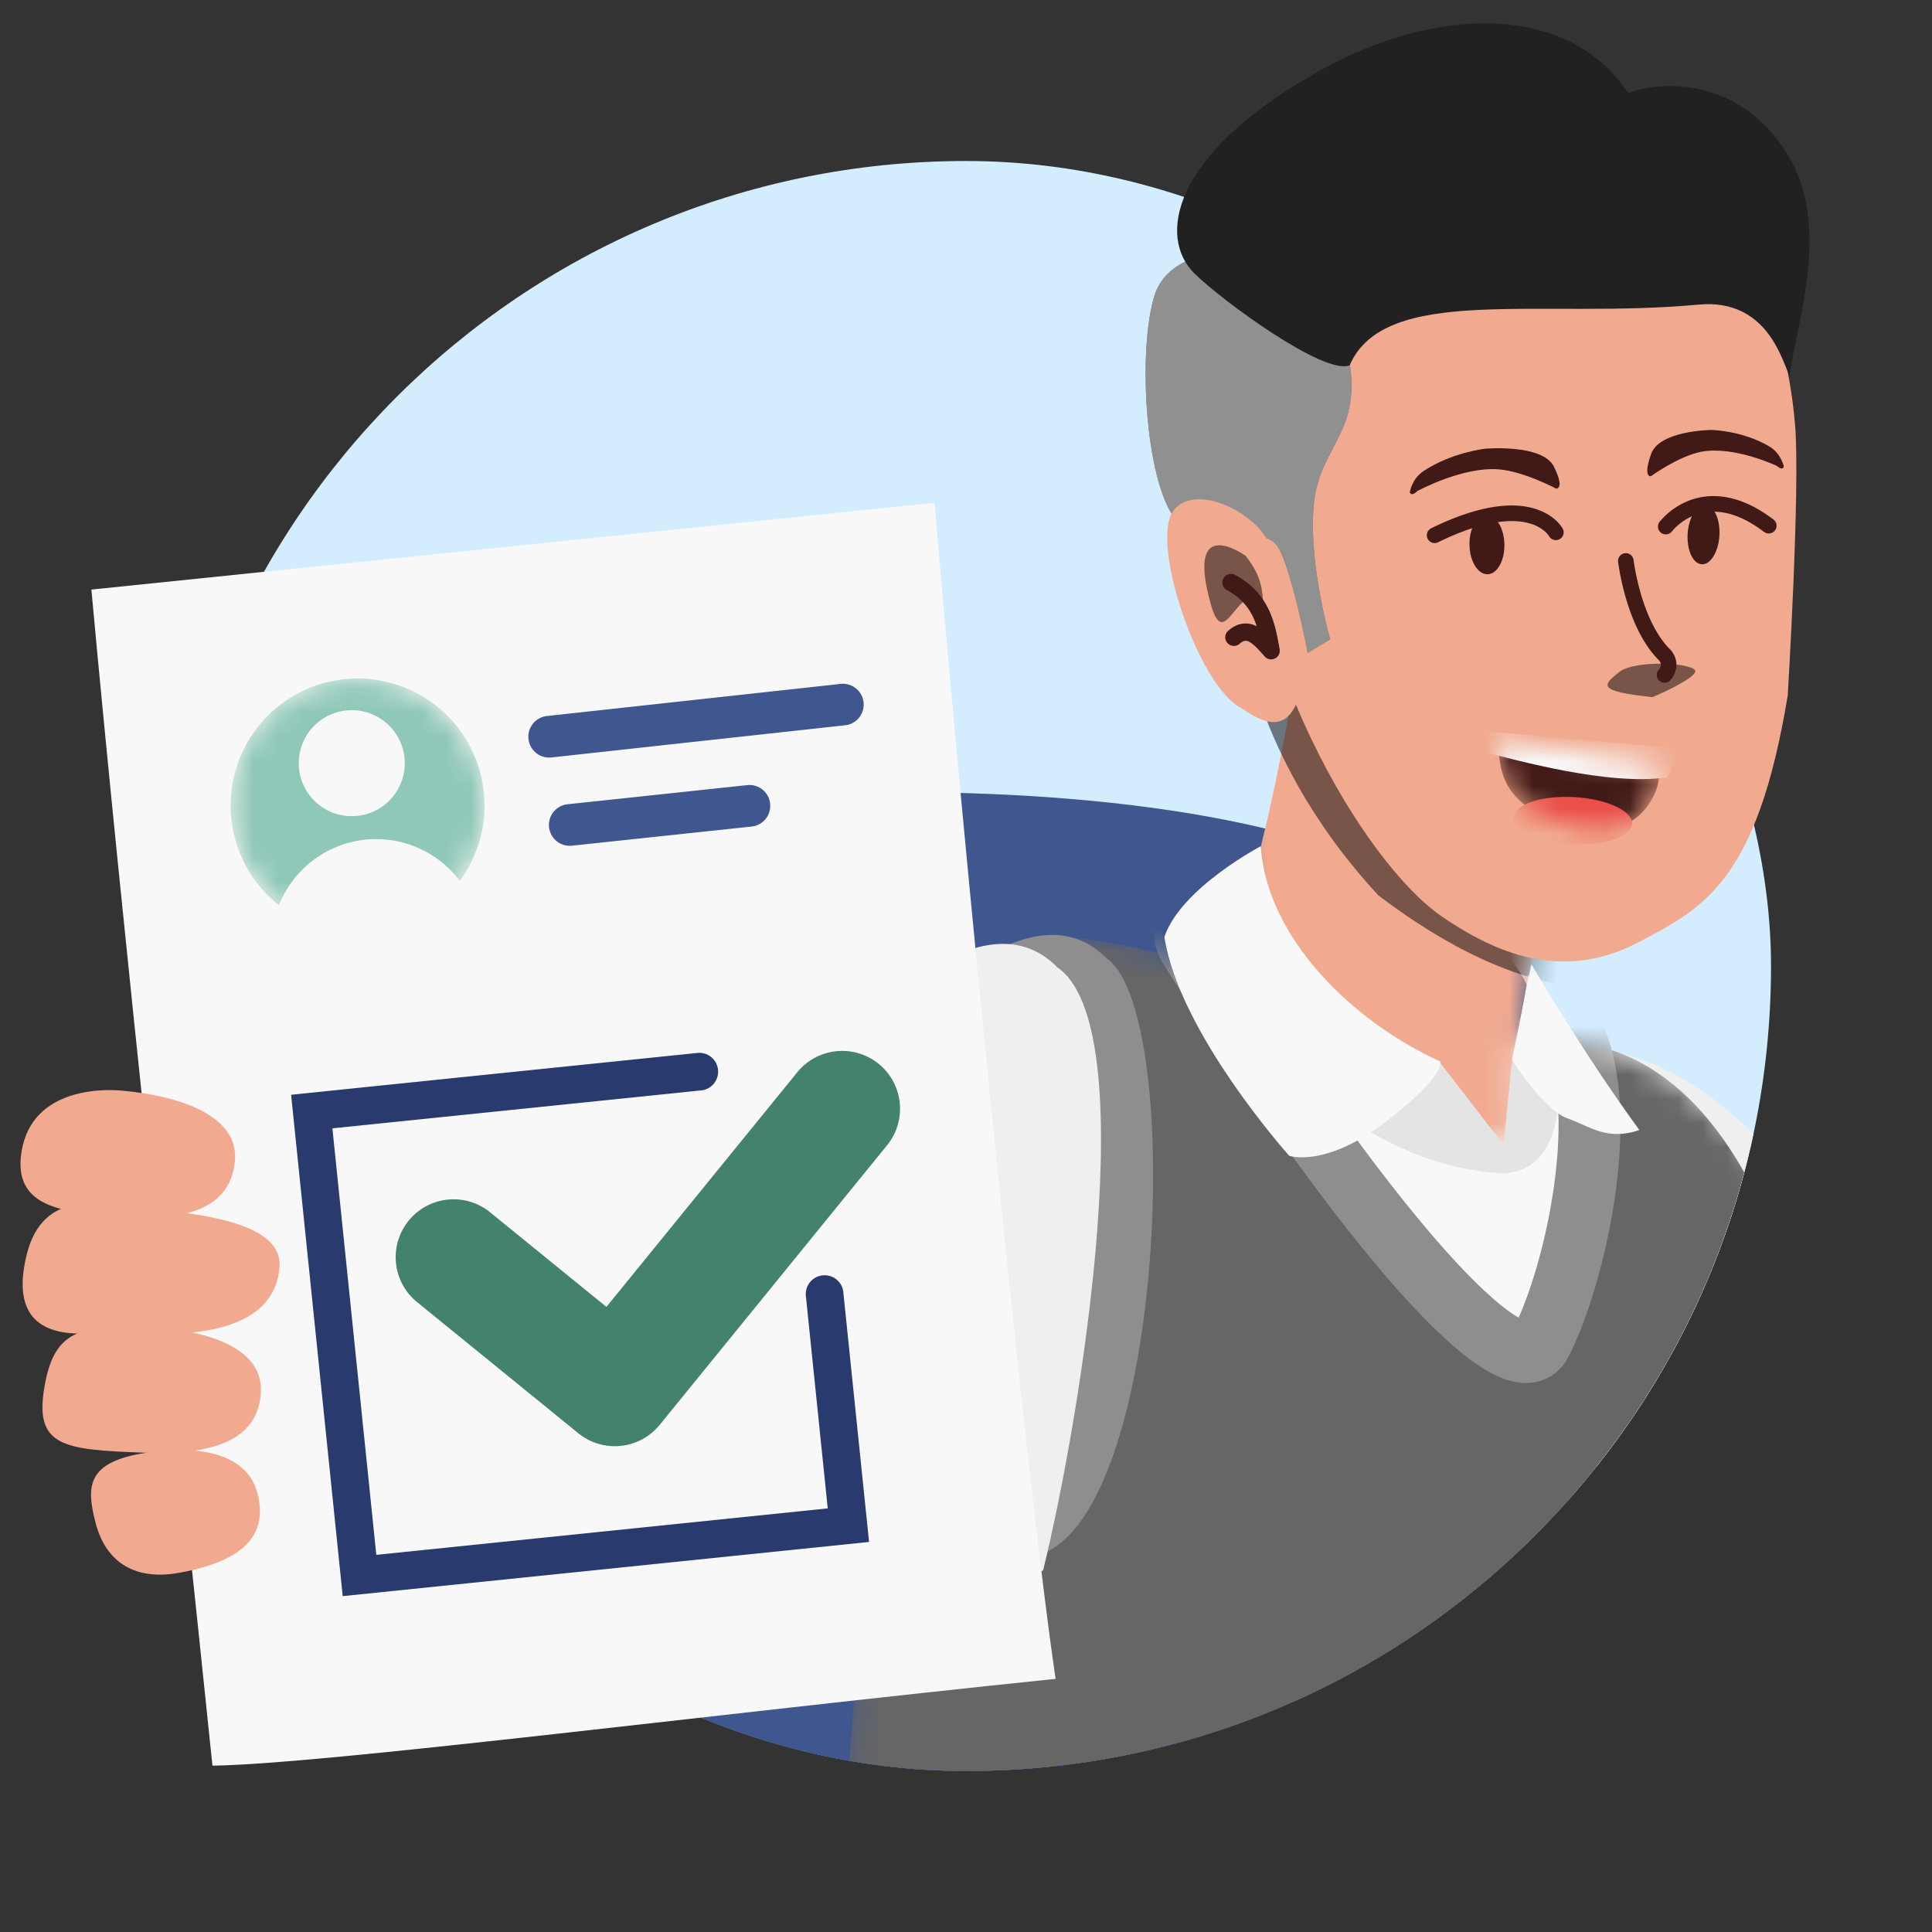 <svg xmlns="http://www.w3.org/2000/svg" width="80" height="80" fill="none" class="persona-ilustration" viewBox="0 0 80 80"><rect x="0" y="0" width="80" height="80" fill="#333333" stroke="none"/><g clip-path="url(#uAyZVUROb2_a)"><g clip-path="url(#uAyZVUROb2_b)"><rect width="66.667" height="66.667" x="6.667" y="6.667" fill="#D3EDFF" rx="33.333"/><path fill="#30457A" d="M46.039 52.086C31.099 34.138 24.713 31.561 17.69 35.633c-7.023 4.073 12.315 70.632 12.315 70.632l31.445 1.888-.051-.302c-2.536-14.81-8.04-46.971-15.36-55.765"/><path fill="#3F568E" d="M62.852 40.134c-6.302-9.644-35.408-7.746-42.98-5.581-7.573 2.164 8.219 51.02 8.219 51.02l34.761 19.343c-2.511-14.67 6.301-55.139 0-64.782"/><path fill="#EFEFEF" d="M75.502 81.487c2.535 1.577 11.2 3.657 14.02-2.43-2.87-6.298-14.746-43.059-28.219-34.257-3.634 2.374 12.745 30.146 14.2 36.687"/><mask id="uAyZVUROb2_c" width="53" height="77" x="25" y="38" maskUnits="userSpaceOnUse" style="mask-type:alpha"><path fill="#666" d="M74.792 51.43s-3.573-7.696-9.61-8.268c-7.07-.67-18.903-4.732-21.949-4.35-3.046.384-12.56 2.82-8.939 16.681 5.39 20.631-9.138 57.487-9.138 57.487s34.82 2.393 47.518-.09c1.944-13.835 2.731-19.314 4.225-40.52 1.92-16.036-2.107-20.94-2.107-20.94"/></mask><g mask="url(#uAyZVUROb2_c)"><path fill="#666" d="M73.545 51.535s-2.327-7.801-8.364-8.373c-7.07-.67-18.903-4.732-21.949-4.35-3.046.384-12.56 2.82-8.939 16.681 5.39 20.631-9.138 57.487-9.138 57.487s30.868 2.482 43.566 0c1.944-13.835 2.731-19.315 4.225-40.521 1.92-16.036.599-20.924.599-20.924"/><path fill="#F8F8F8" d="M64.475 41.822c2.603 2.73.888 10.781-.676 13.786-1.036 1.99-6.709-3.936-14.597-16.463-1.76-3.574 12.02-.737 15.273 2.677"/><path fill="#8E8E8E" fill-rule="evenodd" d="M60.945 38.273c1.761.706 3.447 1.606 4.457 2.666.907.951 1.351 2.263 1.551 3.574.203 1.33.176 2.805.02 4.239-.312 2.845-1.166 5.771-2.039 7.447-.151.292-.379.571-.704.775a1.95 1.95 0 0 1-1.013.292c-.62.009-1.203-.247-1.676-.526-.975-.574-2.134-1.64-3.42-3.06-2.605-2.878-6.04-7.562-10.002-13.853a1 1 0 0 1-.065-.116c-.357-.726-.465-1.66.182-2.436.52-.624 1.317-.857 1.942-.962 1.324-.221 3.164-.06 5.02.293 1.89.359 3.943.944 5.747 1.667m-10.415.577c3.821 6.038 7.078 10.449 9.489 13.112 1.247 1.378 2.194 2.203 2.82 2.572l.044.025c.632-1.415 1.288-3.746 1.544-6.086.142-1.296.154-2.534-.005-3.575-.161-1.06-.479-1.78-.873-2.193-.617-.647-1.874-1.382-3.556-2.056a29.4 29.4 0 0 0-5.273-1.528c-1.776-.337-3.254-.428-4.12-.283z" clip-rule="evenodd"/></g><path fill="#8E8E8E" d="M41.171 64.188c-2.568 1.523-9.522 2.034-12.211-4.111 0-8.404 11.735-25.623 16.861-20.394 3.583 2.451 2.243 27.782-4.65 24.505"/><path fill="#EFEFEF" d="M43.194 65.024c-2.568 1.523-13.585 1.569-16.274-4.576 0-8.404 11.735-25.623 16.861-20.394 3.583 2.451 1.006 18.461-.587 24.97"/><mask id="uAyZVUROb2_d" width="15" height="26" x="51" y="22" maskUnits="userSpaceOnUse" style="mask-type:alpha"><path fill="#000" d="M65.38 32.04s-3.182 10.135-2.544 14.379c.625 4.164-11.34-5.85-11.34-5.85s-1.027-5.04.619-15.224 13.269 6.693 13.269 6.693z"/></mask><g mask="url(#uAyZVUROb2_d)"><path fill="#F1AA90" d="M65.38 32.04s-3.182 10.135-2.544 14.379c.625 4.164-12.4-6.006-12.4-6.006s1.663-2.89 3.309-13.073c1.645-10.184 11.638 4.698 11.638 4.698z"/><path fill="#000" fill-opacity=".5" d="M51.262 24.945s.172 6.047 5.819 12.135c8.948 6.79 13.451 2.543 13.451 2.543L53.939 22.345z" style="mix-blend-mode:overlay"/></g><path fill="#E4E4E4" d="M62.628 47.886 59.6 43.96s-6.944-2.78-7.4-8.91c-.277 4.35-2.857 4.202-2.857 4.202s5.112 9.082 13.076 9.341z"/><path fill="#E4E4E4" d="M63.282 40.34c.767 2.904 1.196 3.878 1.196 3.878s.667 4.308-2.34 4.374l.439-4.374c.253-1.302.566-2.966.705-3.877"/><path fill="#F8F8F8" d="M48.215 38.798c.612 3.979 5.168 9.06 5.168 9.06s1.497.525 4.025-1.427c2.528-1.95 2.226-2.479 2.226-2.479-3.605-1.64-7.166-5.082-7.433-8.911 0 0-3.315 1.746-3.986 3.757M63.414 39.931s2.13 3.661 4.468 6.861c-1.339.461-2.06-.156-2.995-.492-.968-.347-2.278-2.412-2.278-2.412z"/></g><path fill="#F1AA90" d="M74.328 17.569C73.438 7.3 66.204 5.19 59.608 7.037c-5.44 1.523-8.422 3.971-8.363 10.994.076 9.152 5.242 17.715 8.462 19.921 2.175 1.49 4.962 2.724 8.108 1.081l.035-.018c2.736-1.429 4.909-2.564 6.176-10.21 0 0 .526-8.656.302-11.236"/><path fill="#411917" d="M58.702 20.328s1.852-1.01 3.35-.894c1.037.08 2.385.799 2.385.799s.376.028-.096-.915-2.83-.739-2.83-.739-1.393.146-2.567.928c-.488.327-.567.874-.567.874s.045.216.325-.057zM61.598 23.779c.4-.01.71-.565.696-1.242-.015-.678-.35-1.22-.75-1.211-.399.009-.71.565-.696 1.242s.35 1.22.75 1.21"/><path fill="#411917" fill-rule="evenodd" d="m64.716 21.902-.28.148za.323.323 0 0 1-.57.303l-.002-.004-.024-.035a1 1 0 0 0-.126-.14 1.6 1.6 0 0 0-.651-.351c-.646-.189-1.818-.19-3.803.783a.323.323 0 0 1-.284-.58c2.066-1.013 3.41-1.073 4.267-.823.428.125.721.323.91.499a1.7 1.7 0 0 1 .275.332l.005.01.001.003z" clip-rule="evenodd"/><path fill="#411917" d="M73.565 19.287s-1.764-.834-3.113-.582c-.933.175-2.093 1.015-2.093 1.015s-.34.063.009-.92c.347-.983 2.502-.996 2.502-.996s1.275.017 2.405.688c.47.28.59.818.59.818s-.024.22-.3-.027zM70.457 23.365c-.363-.03-.62-.602-.574-1.278.046-.675.377-1.198.74-1.168.362.03.618.602.573 1.278-.046.675-.377 1.198-.74 1.168"/><path fill="#411917" fill-rule="evenodd" d="m68.718 21.61.259.194za.323.323 0 0 0 .518.389l.001-.002.01-.012.043-.05a2.35 2.35 0 0 1 .916-.616c.614-.224 1.565-.262 2.84.707a.322.322 0 1 0 .39-.514c-1.432-1.087-2.612-1.107-3.453-.8a3 3 0 0 0-1.256.887l-.005.007-.002.003zm.517.388-.25-.188c.25.186.25.188.25.188" clip-rule="evenodd"/><path fill="#000" fill-opacity=".5" d="M70.198 27.804c-.045.274-1.202.823-1.775 1.064-2.333-.252-2.057-.495-1.377-1.038.68-.542 3.21-.368 3.152-.026" style="mix-blend-mode:overlay"/><path fill="#411917" fill-rule="evenodd" d="M67.64 23.168v.005l.003.02.011.08q.014.105.05.299c.046.254.122.607.235.999.231.794.608 1.702 1.189 2.292l-.23.227.23-.227a.95.95 0 0 1 .289.63.95.95 0 0 1-.23.648.323.323 0 1 1-.498-.41.3.3 0 0 0 .083-.21.31.31 0 0 0-.103-.205c-.697-.707-1.11-1.741-1.35-2.565a11 11 0 0 1-.32-1.499v-.009l.32-.038-.32.038a.323.323 0 0 1 .64-.075" clip-rule="evenodd"/><mask id="uAyZVUROb2_e" width="7" height="5" x="62" y="30" maskUnits="userSpaceOnUse" style="mask-type:alpha"><path fill="#411917" d="M68.655 31.67 62.022 30.6c.118.854-.277 3.069 3.8 3.745 2.031.337 3.14-1.668 2.833-2.677"/></mask><g mask="url(#uAyZVUROb2_e)"><path fill="#411917" d="M68.655 31.67 62.022 30.6c.118.854-.277 3.069 3.8 3.745 2.031.337 3.14-1.668 2.833-2.677"/><path fill="#F8F8F8" d="M69.034 32.184c-2.384.379-6.406-.75-7.471-1.02l-.149-.888 7.921.697c.126-.03.144.442-.3 1.211"/><path fill="#EA4F4A" d="M67.578 34.115c-.03.54-1.151.916-2.505.842s-2.426-.57-2.397-1.11c.03-.538 1.15-.915 2.504-.841 1.353.074 2.427.57 2.397 1.11"/></g><path fill="#212121" d="m55.081 26.47-.932.565c-.193-1.03-.695-3.326-1.163-4.27-.585-1.179-2.538-.08-4.001-.981-1.463-.902-1.953-6.921-1.196-9.5.605-2.062 3.649-2.06 5.095-1.802.69.164 2.23 1.173 2.875 3.902.807 3.411-1.016 3.934-1.335 6.305-.255 1.898.332 4.645.657 5.782"/><path fill="#fff" d="m55.081 26.47-.932.565c-.193-1.03-.695-3.326-1.163-4.27-.585-1.179-2.538-.08-4.001-.981-1.463-.902-1.953-6.921-1.196-9.5.605-2.062 3.649-2.06 5.095-1.802.69.164 2.23 1.173 2.875 3.902.807 3.411-1.016 3.934-1.335 6.305-.255 1.898.332 4.645.657 5.782" opacity=".5" style="mix-blend-mode:overlay"/><path fill="#212121" d="M70.334 12.613c-6.568.61-12.983-.858-14.448 2.513-1.042.424-5.25-2.646-6.43-3.805-1.473-1.45-1.071-4.848 5.09-8.338 4.928-2.792 10.45-2.849 12.88.885.528-.306 4.321-1.152 6.594 2.53 1.81 2.93.401 6.895.076 9.147-.306-.6-.912-3.196-3.762-2.932"/><path fill="#F1AA90" d="M48.54 21.22c.858-1.372 3.825.085 4.153 1.685.544 2.654 1.23 5.436 1.23 5.436-.48 2.324-1.733 1.502-2.522.984l-.019-.012c-1.78-.946-3.698-6.72-2.841-8.092"/><path fill="#000" fill-opacity=".5" d="M51.584 23.02s-2.534-1.846-1.444 2.014c.603 2.136 1.153-1.268 2.168.075-.031-.72-.078-1.262-.724-2.088" style="mix-blend-mode:overlay"/><path fill="#411917" fill-rule="evenodd" d="M50.656 23.952a.36.36 0 0 0 .148.484c.712.38 1.043.909 1.235 1.496a1 1 0 0 0-.544-.111c-.232.02-.445.127-.64.3a.358.358 0 1 0 .477.534c.108-.096.182-.117.227-.121a.33.33 0 0 1 .189.054c.183.104.367.31.597.57l.023.025a.358.358 0 0 0 .62-.302l-.014-.076c-.172-.955-.403-2.24-1.833-3a.36.36 0 0 0-.485.147" clip-rule="evenodd"/><path fill="#F8F8F8" d="M38.698 20.819 3.784 24.413c1.346 14.674 3.434 33.358 5.013 48.7 4.623-.069 20.343-2.095 34.914-3.595-1.196-8.02-3.868-35.058-5.013-48.7"/><path fill="#3F568E" fill-rule="evenodd" d="M35.758 29.082c.052.473-.29.9-.763.95l-12.16 1.332a.862.862 0 0 1-.188-1.715l12.16-1.33c.474-.052.9.29.951.763M31.888 33.276a.86.86 0 0 1-.766.95l-7.438.792a.862.862 0 0 1-.183-1.715l7.438-.793a.86.86 0 0 1 .95.766" clip-rule="evenodd"/><mask id="uAyZVUROb2_f" width="12" height="11" x="9" y="28" maskUnits="userSpaceOnUse" style="mask-type:alpha"><path fill="#39B54A" d="M14.672 38.61a5.258 5.258 0 1 0 .189-10.514 5.258 5.258 0 0 0-.189 10.514"/></mask><g mask="url(#uAyZVUROb2_f)"><path fill="#8FC7B8" d="M14.672 38.61a5.258 5.258 0 1 0 .189-10.514 5.258 5.258 0 0 0-.189 10.514"/><path fill="#F8F8F8" d="M14.502 33.796a2.195 2.195 0 1 0 .079-4.389 2.195 2.195 0 0 0-.08 4.389M15.448 43.401a4.329 4.329 0 1 0 .155-8.656 4.329 4.329 0 0 0-.155 8.656"/></g><path fill="#293A6E" fill-rule="evenodd" d="m12.054 45.332 16.785-1.728a.78.78 0 1 1 .16 1.55l-15.235 1.568 1.818 17.661 18.693-1.924-.909-8.83a.78.78 0 0 1 1.55-.16l1.07 10.38-21.795 2.244z" clip-rule="evenodd"/><path fill="#43826E" fill-rule="evenodd" d="M36.385 44.052a2.397 2.397 0 0 1 .347 3.371L27.317 59a2.397 2.397 0 0 1-3.371.347l-6.712-5.459a2.397 2.397 0 0 1 3.025-3.718l4.852 3.946 7.903-9.716a2.397 2.397 0 0 1 3.371-.347" clip-rule="evenodd"/><path fill="#F1AA90" d="M.867 47.874c-.247 2.234 2.014 2.318 3.936 2.489 2.662.237 4.74-.196 4.926-2.3.157-1.762-2.041-2.668-4.703-2.905-.945-.084-3.854-.036-4.159 2.716"/><path fill="#F1AA90" d="M1.112 51.926C.07 56.1 4.035 55.1 4.655 55.153c2.663.224 6.672.255 6.918-2.675.172-2.06-4.058-2.307-6.72-2.53-.644-.054-3.071-.708-3.741 1.978"/><path fill="#F1AA90" d="M1.881 57.208c-.543 2.714.682 2.819 4.123 2.946 2.67.098 4.723-.442 4.8-2.552.066-1.768-2.176-2.56-4.847-2.657-2.67-.099-3.668.228-4.076 2.263"/><path fill="#F1AA90" d="M3.954 63.044c.498 1.926 1.959 2.348 3.41 2.092 2.264-.4 3.83-1.292 3.295-3.313-.448-1.693-2.55-2.032-4.815-1.633-2.264.4-2.264 1.402-1.89 2.854"/></g><defs><clipPath id="uAyZVUROb2_a"><path fill="#fff" d="M0 0h80v80H0z"/></clipPath><clipPath id="uAyZVUROb2_b"><rect width="66.667" height="66.667" x="6.667" y="6.667" fill="#fff" rx="33.333"/></clipPath></defs></svg>